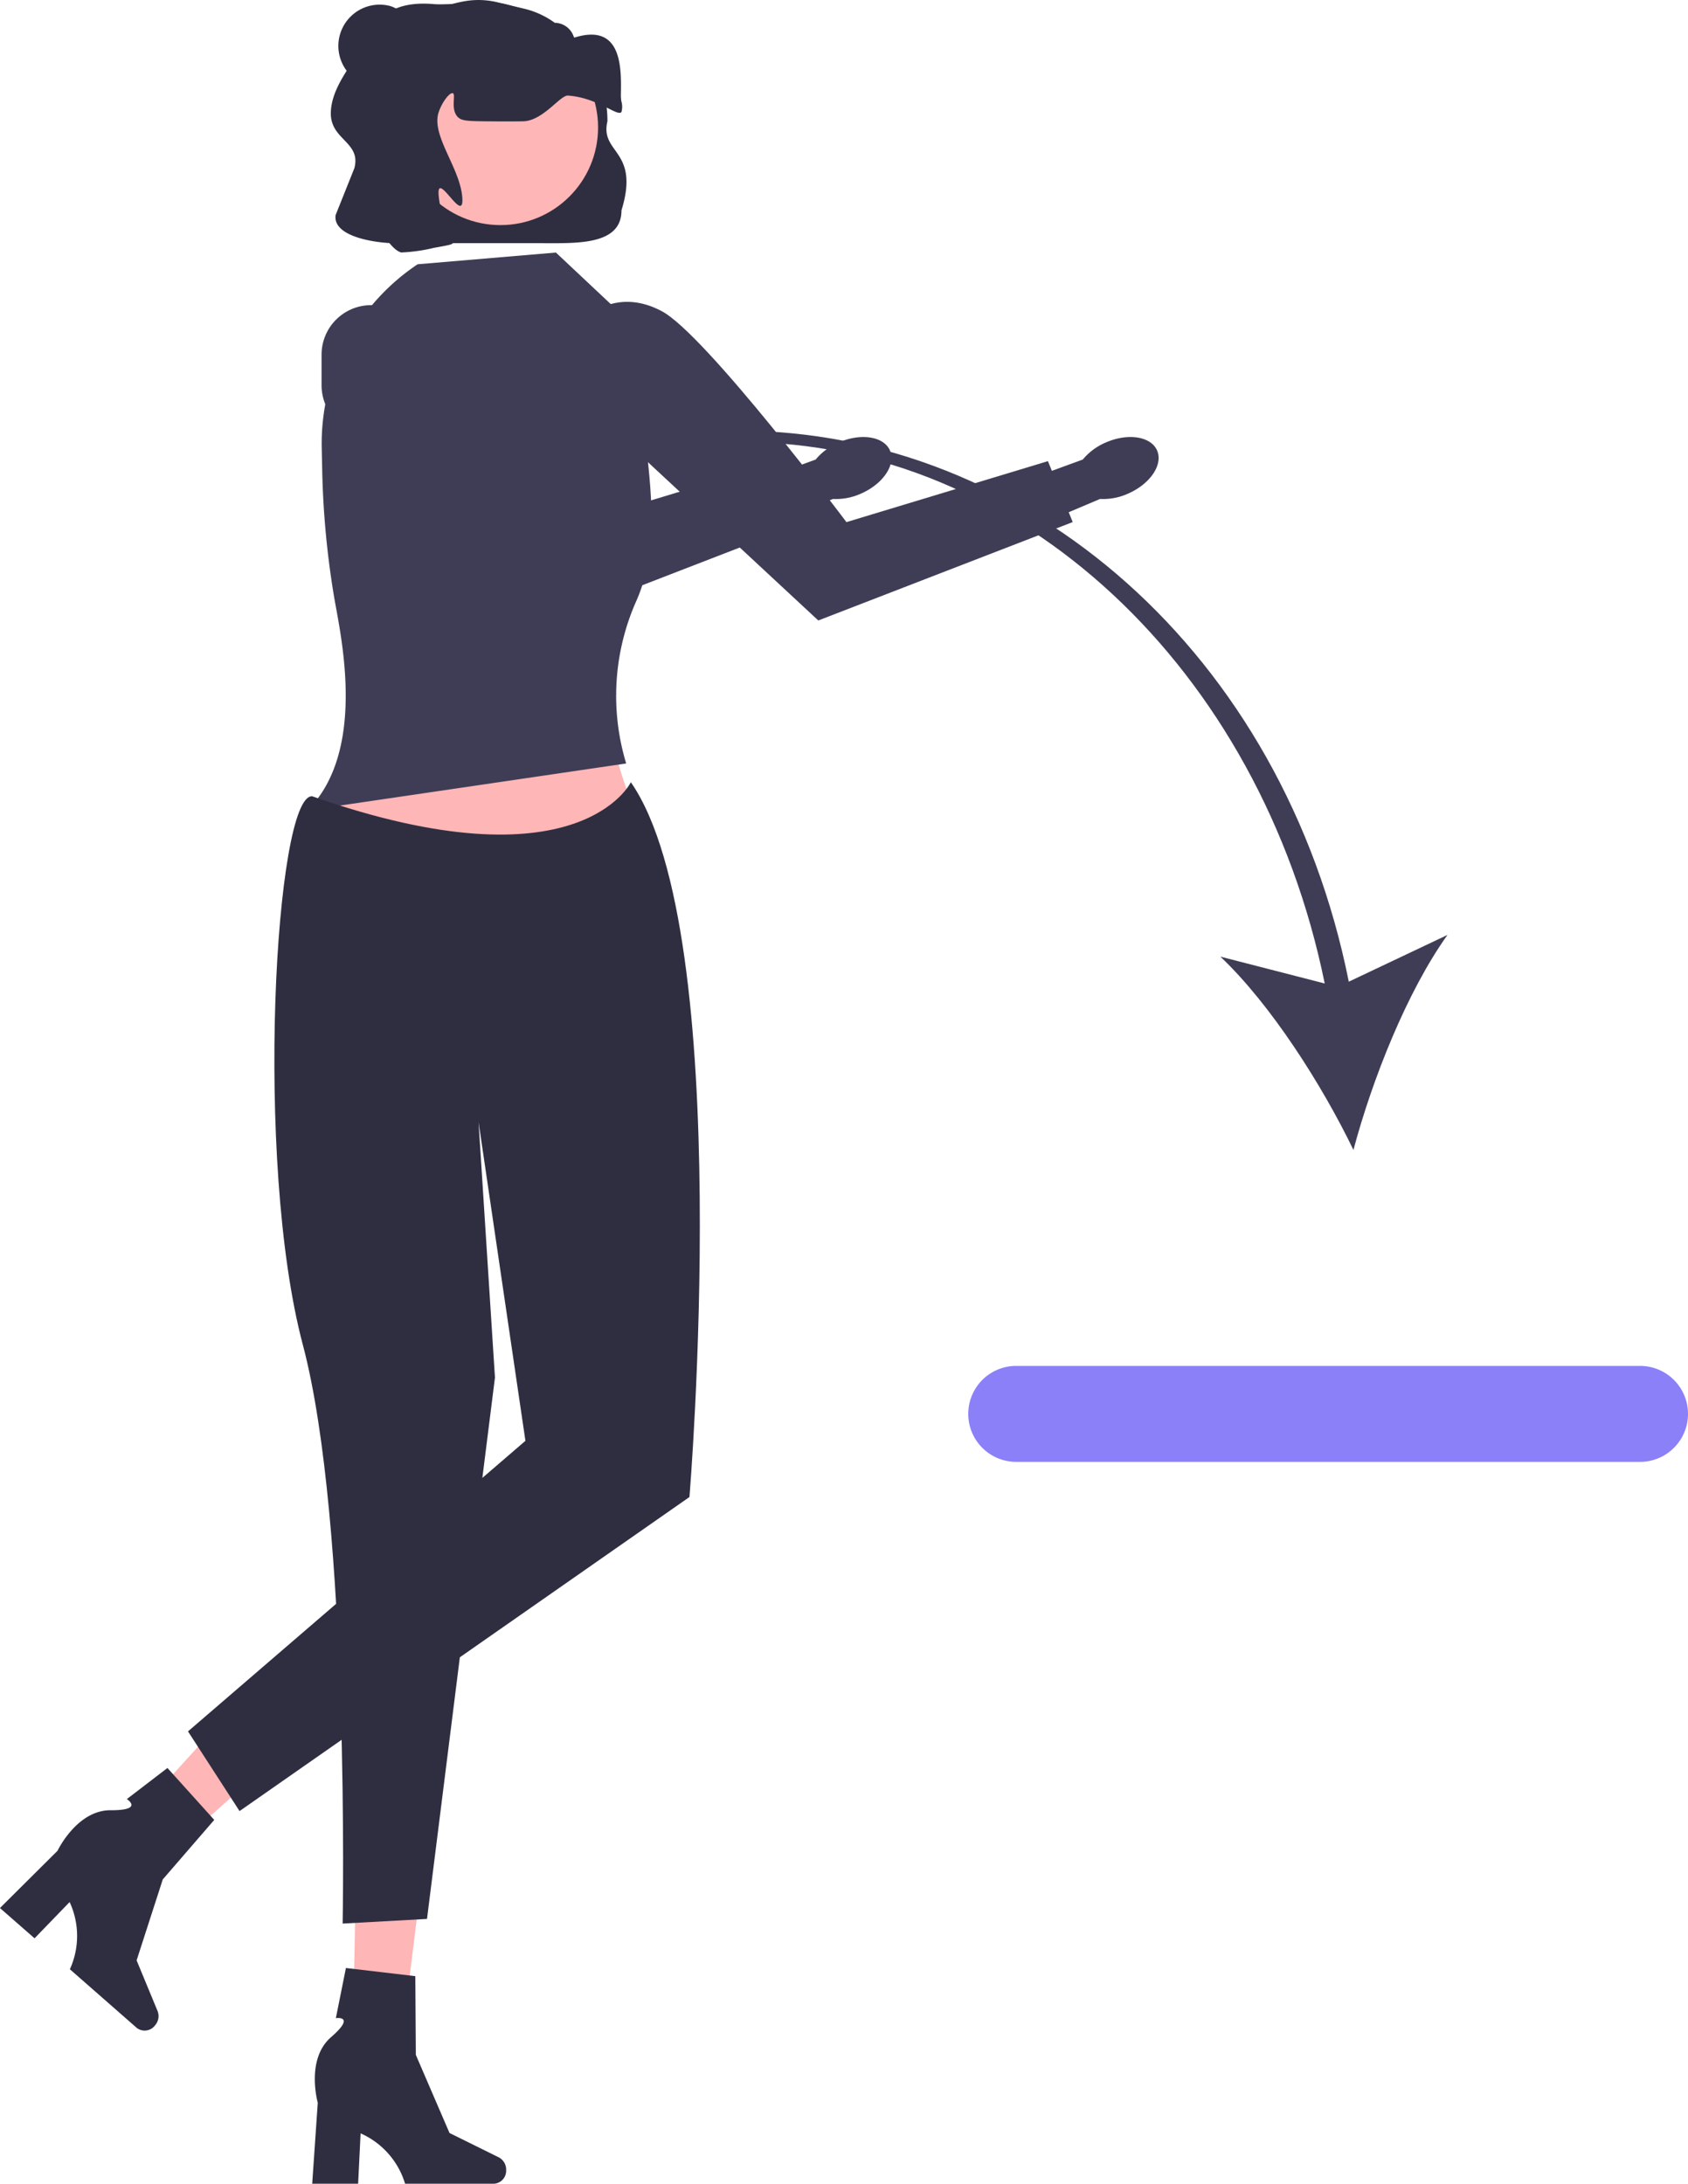 <svg xmlns="http://www.w3.org/2000/svg" width="217.892" height="281.83" viewBox="0 0 217.892 281.83">
  <g id="undraw_moving_forward_re_rs8p" transform="translate(-62.796 0)">
    <path id="Path_204" data-name="Path 204" d="M210.1,15.883c-1,4.218,4.235,3.63,1.815,11.494,0,4.514-5.77,4.235-10.284,4.235H184.089c-3.035.192-9.52-.621-9.074-3.63l2.42-6.049c.9-3.4-3.1-3.627-3.04-7.142.062-3.768,3.683-7.283,4.855-9.8S182.459.3,187.718.759c1.8.157,7.273-.456,9.03-.034h0a24.607,24.607,0,0,1,8.743,4.039h0a15.69,15.69,0,0,1,4.592,10.308v.018c.012.266.018.526.018.792Z" transform="translate(-68.896 -0.227)" fill="#2f2e41"/>
    <g id="Group_25" data-name="Group 25" transform="translate(103.097 241.903)">
      <path id="Path_205" data-name="Path 205" d="M178.966,425.957l5.79.136,3.227-26.011-8.544-.2Z" transform="translate(-173.799 -399.88)" fill="#ffb6b6"/>
      <path id="Path_206" data-name="Path 206" d="M195.456,445.928h0a1.672,1.672,0,0,1-1.55,1.771H182.413a10.379,10.379,0,0,0-5.742-6.5l-.318,6.5h-5.928l.718-10.455s-1.586-5.594,1.708-8.453.626-2.461.626-2.461l1.3-6.471,8.958,1.053.066,10.158,4.347,10.083,6.377,3.15a1.794,1.794,0,0,1,.935,1.625h0Z" transform="translate(-170.425 -407.773)" fill="#2f2e41"/>
    </g>
    <g id="Group_26" data-name="Group 26" transform="translate(62.796 219.939)">
      <path id="Path_207" data-name="Path 207" d="M125.318,382.87l4.264,3.919,19.57-17.435-6.292-5.783Z" transform="translate(-112.304 -363.571)" fill="#ffb6b6"/>
      <path id="Path_208" data-name="Path 208" d="M123.8,410.426h0a1.672,1.672,0,0,1-2.333.31l-8.643-7.574a10.379,10.379,0,0,0-.033-8.674l-4.525,4.68L103.8,395.26l7.431-7.39s2.494-5.252,6.855-5.232,2.093-1.439,2.093-1.439l5.239-4.013,6.043,6.7-6.646,7.683-3.376,10.448,2.72,6.572a1.794,1.794,0,0,1-.368,1.839h0Z" transform="translate(-103.805 -368.95)" fill="#2f2e41"/>
    </g>
    <path id="Path_209" data-name="Path 209" d="M176.469,145.88a20.885,20.885,0,0,1-6.049,16.333l24.8,9.679,18.148-6.654s-6.654-13.914-3.63-18.148Z" transform="translate(-67.326 -57.631)" fill="#ffb6b6"/>
    <path id="Path_210" data-name="Path 210" d="M201.482,53.88l-17.846,1.512h0a27.813,27.813,0,0,0-12.379,23.734l.068,3.183a113.224,113.224,0,0,0,1.514,15.933c.73,4.448,4.446,19.762-3.418,27.626l41.136-6.049A30.087,30.087,0,0,1,211.9,98.769c3.126-7.149,1.693-15.512.868-23.27l-1.3-12.242-9.982-9.377Z" transform="translate(-66.931 -21.286)" fill="#3f3d56"/>
    <g id="Group_27" data-name="Group 27" transform="translate(138.785 38.952)">
      <path id="Path_211" data-name="Path 211" d="M329.811,93.943a7.819,7.819,0,0,0-2.966,2.2l-12.26,4.48,2.3,5.771,12.188-5.165a7.819,7.819,0,0,0,3.627-.692c2.861-1.255,4.532-3.748,3.734-5.569s-3.765-2.279-6.626-1.024h0Z" transform="translate(-263.065 -75.786)" fill="#3f3d56"/>
      <path id="Path_212" data-name="Path 212" d="M229.42,66.2s3.753-3.63,9.439-.6,23.833,27.222,23.833,27.222L288.7,84.952l3.2,7.864-32.841,12.7L229.42,77.981V66.2Z" transform="translate(-229.42 -64.39)" fill="#3f3d56"/>
    </g>
    <circle id="Ellipse_61" data-name="Ellipse 61" cx="12.601" cy="12.601" r="12.601" transform="translate(114.794 3.849)" fill="#ffb6b6"/>
    <path id="Path_213" data-name="Path 213" d="M214.954,14.446c-.478.69-3.015-1.833-6.911-2.112-.992-.073-3.228,3.273-5.793,3.322-1.7.03-2.746.018-4.84,0-2.474-.024-3.152-.073-3.63-.6-.926-1.034-.163-2.873-.6-3.025-.369-.127-1.325,1.01-1.815,2.42-1.028,2.958,2.662,7.078,3.025,10.889.387,4.108-3.424-3.763-3.025,0,.448,4.235,2.051,3.914,2.033,5.444a.95.95,0,0,1-.218.6c-.127.157-.254.218-2.42.6a21.931,21.931,0,0,1-4.235.6c-.889-.23-1.791-1.506-2.42-2.42-1.041-1.494-.3.012,0-1.815.29-1.766,1.2-2,1.21-3.63.012-2.057-1.422-2.68-2.42-4.84-1.845-3.993-.042-8.614.6-10.284a26.88,26.88,0,0,1,1.863-3.488,10.8,10.8,0,0,1,3.13-3.415A15.615,15.615,0,0,1,195.068.1a10.437,10.437,0,0,1,3.975.219l3.372.81a11.065,11.065,0,0,1,3.931,1.816h0a2.606,2.606,0,0,1,2.426,1.745c.039.108.075.171.1.162,6.077-1.9,6.073,3.727,6.007,7.242a4.961,4.961,0,0,0,.053.937v.018a2.49,2.49,0,0,1,.018,1.4Z" transform="translate(-71.934 0)" fill="#2f2e41"/>
    <path id="Path_214" data-name="Path 214" d="M201.087,166.88s-6.654,13.914-41.136,1.815c-4.754-.276-7.515,47.03-1.21,70.778,6.125,23.071,5.142,74.71,5.142,74.71l10.889-.6,8.772-69.871-2.117-32.969,6.049,41.136L143.92,289.38l6.654,10.284,58.074-40.531S214.7,186.541,201.087,166.88Z" transform="translate(-56.857 -65.928)" fill="#2f2e41"/>
    <g id="Group_28" data-name="Group 28" transform="translate(158.025 55.582)">
      <path id="Path_216" data-name="Path 216" d="M340.1,162.992l12.744-6.037c-5.227,7.294-9.731,18.687-12.142,27.752-4.083-8.444-10.664-18.777-17.178-24.948l13.469,3.465c-8.3-40.674-39.515-69.875-75.261-69.875l-.506-1.469c37.338,0,70.4,28.8,78.875,71.112Z" transform="translate(-261.224 -91.879)" fill="#3f3d56"/>
      <path id="Path_217" data-name="Path 217" d="M316.606,303.79h80.519a6.194,6.194,0,1,0,0-12.388H316.606a6.194,6.194,0,0,0,0,12.388Z" transform="translate(-280.656 -170.703)" fill="#8b80f8"/>
    </g>
    <g id="Group_29" data-name="Group 29" transform="translate(104.304 39.366)">
      <path id="Path_218" data-name="Path 218" d="M272.811,93.943a7.819,7.819,0,0,0-2.966,2.2l-12.26,4.48,2.3,5.771,12.188-5.165a7.819,7.819,0,0,0,3.627-.692c2.861-1.255,4.532-3.748,3.734-5.569s-3.765-2.279-6.626-1.024h0Z" transform="translate(-206.065 -76.199)" fill="#3f3d56"/>
      <path id="Path_219" data-name="Path 219" d="M172.42,71.5a6.393,6.393,0,0,1,9.269-5.726l.17.089c5.685,3.025,23.833,27.222,23.833,27.222L231.7,85.222l3.2,7.864-32.841,12.7L174.5,80.185a6.517,6.517,0,0,1-2.081-4.775V71.5Z" transform="translate(-172.42 -65.074)" fill="#3f3d56"/>
    </g>
    <path id="Path_222" data-name="Path 222" d="M179.722,11.4A5.327,5.327,0,0,1,182.58,1.139c2.834.789,4.9,5.655,1.992,6.085-3.46.511-2.016,4.968-4.85,4.179Z" transform="translate(-69.46 -0.372)" fill="#2f2e41"/>
  </g>
</svg>
